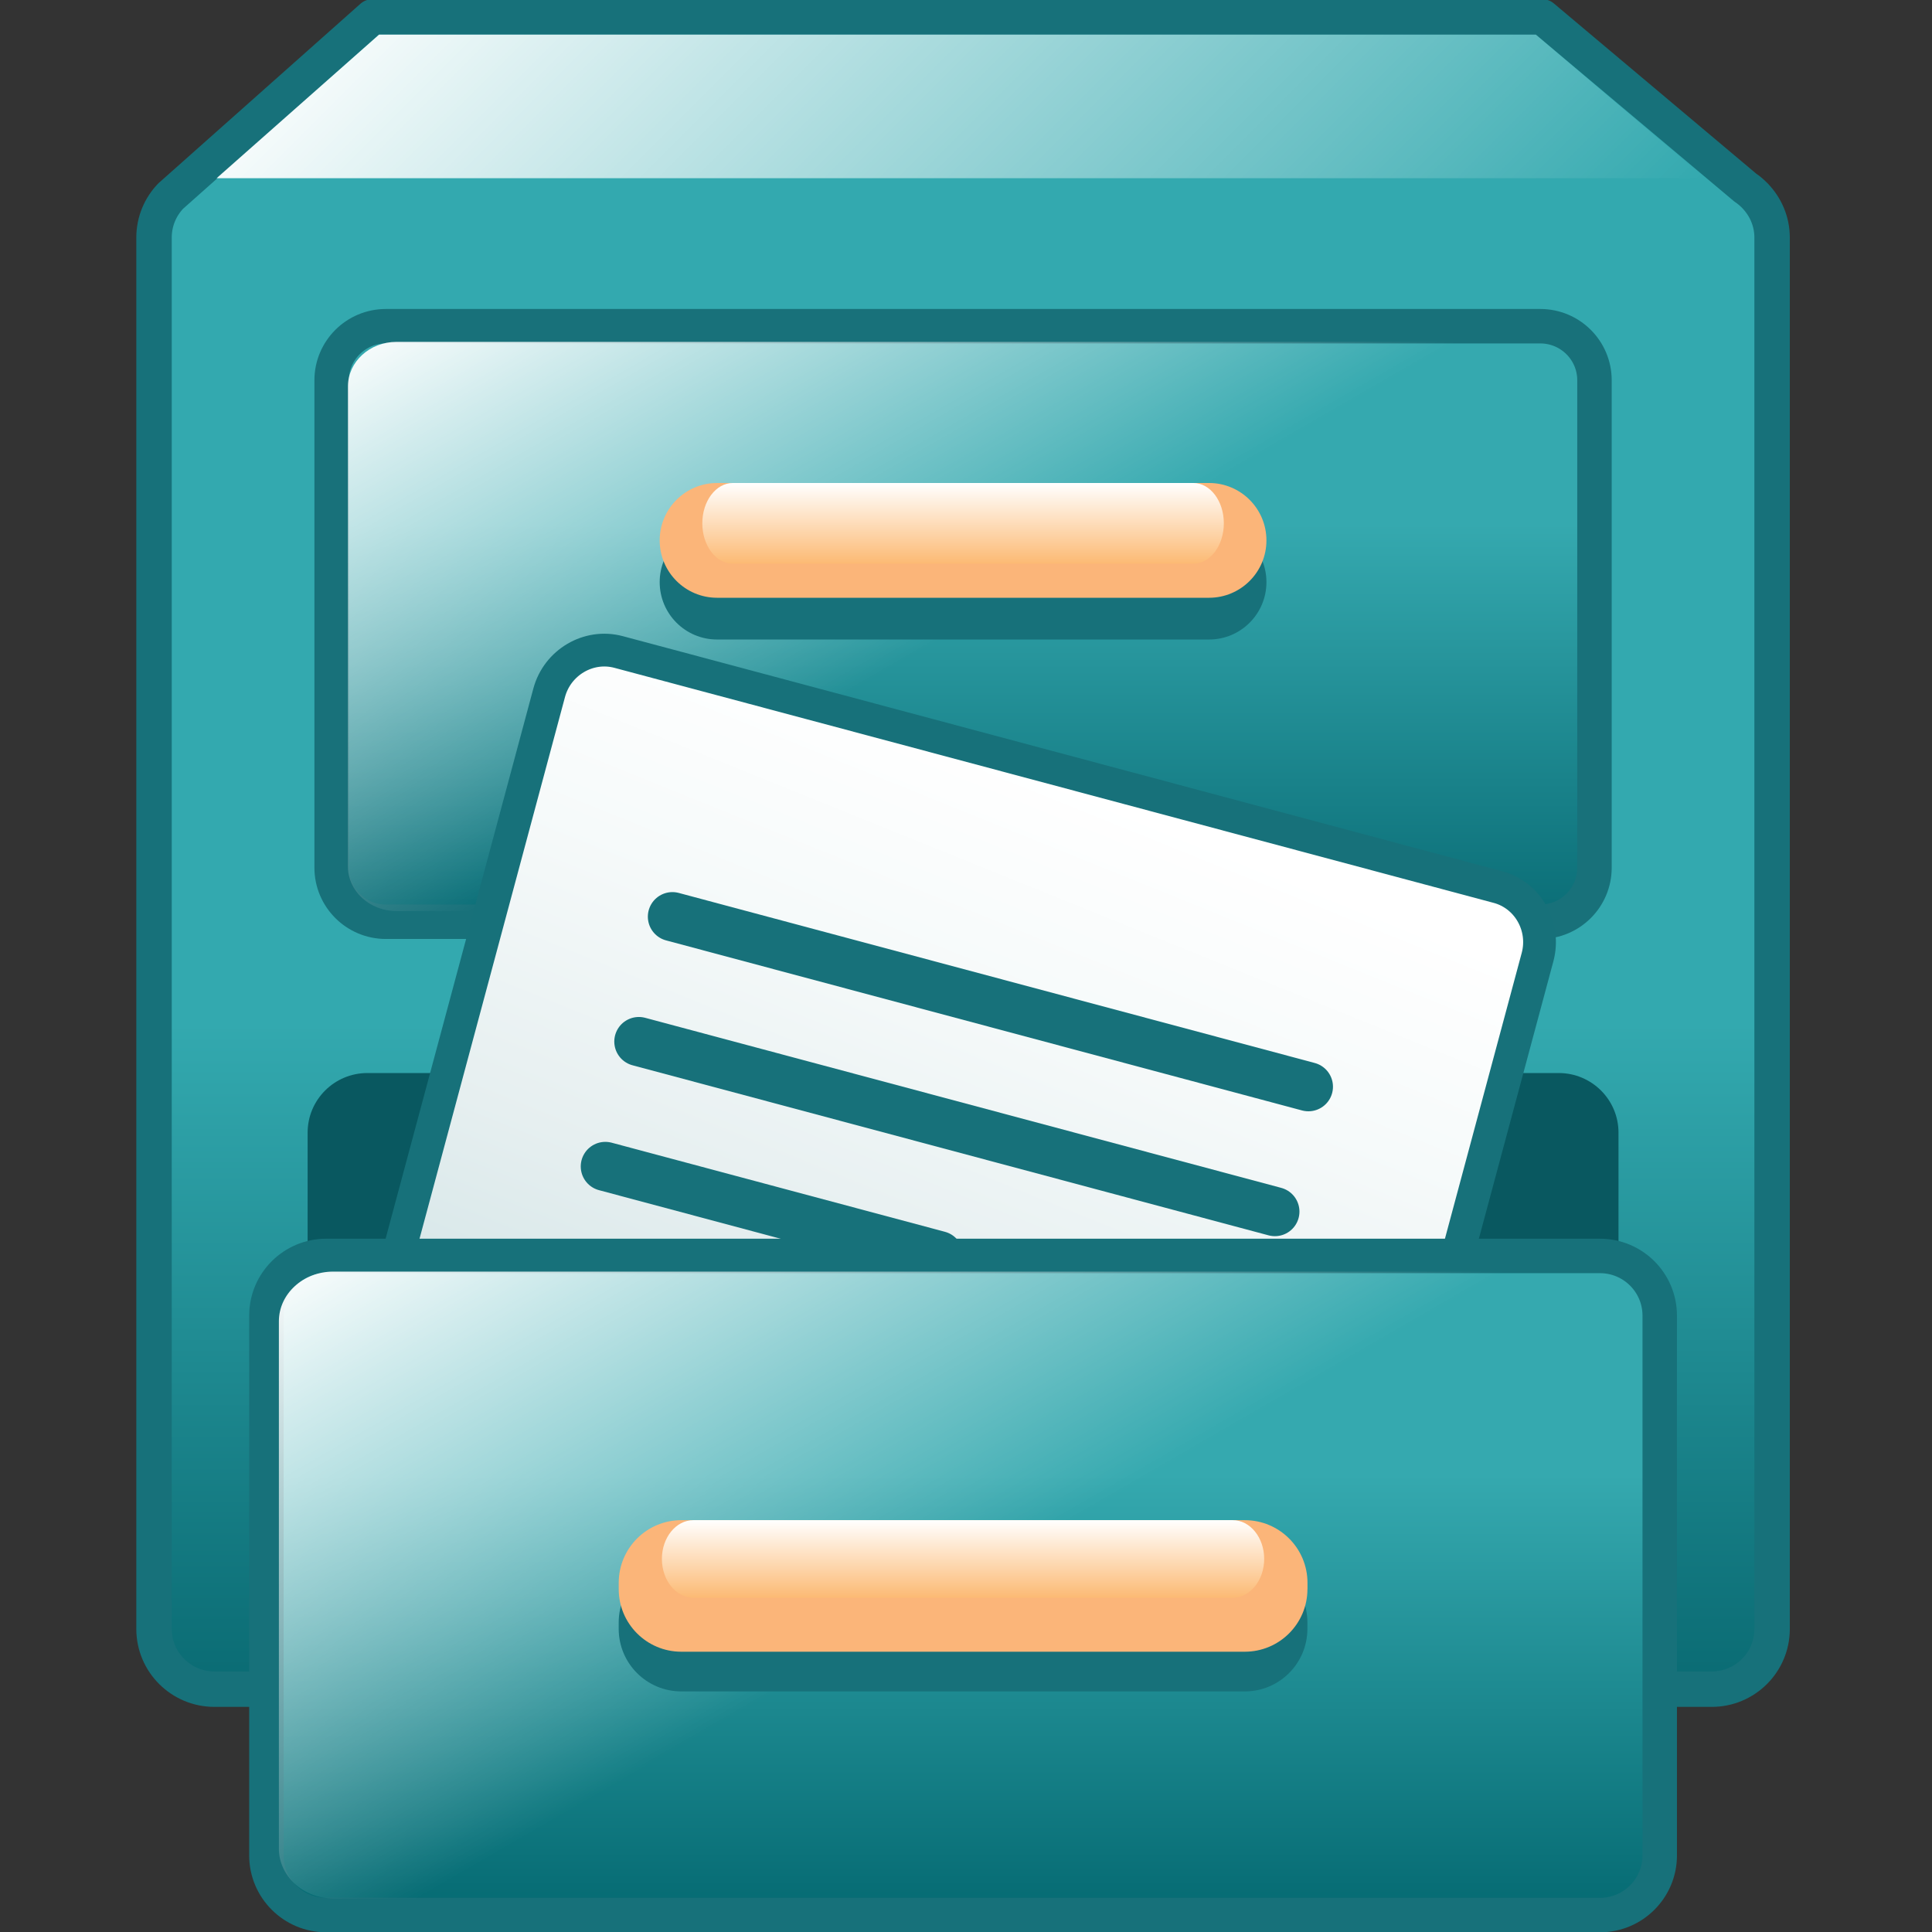 <?xml version="1.0" encoding="utf-8"?>
<!DOCTYPE svg PUBLIC "-//W3C//DTD SVG 1.1//EN" "http://www.w3.org/Graphics/SVG/1.1/DTD/svg11.dtd">
<svg version="1.1" id="Capa_1" xmlns="http://www.w3.org/2000/svg" xmlns:xlink="http://www.w3.org/1999/xlink" x="0px" y="0px"
	 width="97px" height="97px" viewBox="0 0 97 97" enable-background="new 0 0 97 97" xml:space="preserve">
  <rect x="0" y="0" width="97" height="97" fill="#333333" stroke="none"/>
  <g>
    <path fill="#FBB579" d="M-118.606,70.244L-118.606,70.244"/>
    <linearGradient id="SVGID_1_" gradientUnits="userSpaceOnUse" x1="-5732.947" y1="479.679" x2="-5732.947" y2="479.679" gradientTransform="matrix(1 0 0 -1 5615.145 551.231)">
      <stop  offset="0" style="stop-color:#FCBA74"/>
      <stop  offset="1" style="stop-color:#FFFFFF"/>
    </linearGradient>
    <path fill="url(#SVGID_1_)" d="M-117.803,71.552L-117.803,71.552"/>
  </g>
  <g>
    <path fill="#FBB579" d="M-87.203,70.051L-87.203,70.051"/>
    <linearGradient id="SVGID_2_" gradientUnits="userSpaceOnUse" x1="-5701.544" y1="479.873" x2="-5701.544" y2="479.873" gradientTransform="matrix(1 0 0 -1 5615.145 551.231)">
      <stop  offset="0" style="stop-color:#FCBA74"/>
      <stop  offset="1" style="stop-color:#FFFFFF"/>
    </linearGradient>
    <path fill="url(#SVGID_2_)" d="M-86.4,71.357L-86.4,71.357"/>
  </g>
  <linearGradient id="SVGID_3_" gradientUnits="userSpaceOnUse" x1="-3695.077" y1="599.988" x2="-3695.077" y2="516.03" gradientTransform="matrix(1 0 0 1 3743.43 -515.18)">
    <stop  offset="0" style="stop-color:#0A6B73"/>
    <stop  offset="0.398" style="stop-color:#33A9AF"/>
  </linearGradient>
  <path fill="url(#SVGID_3_)" stroke="#17717A" stroke-width="1.779" stroke-linecap="round" stroke-linejoin="round" stroke-miterlimit="22.926" d="
	M88.126,9.843h0.004l-0.015-0.012c-0.149-0.154-0.313-0.295-0.493-0.415L77.438,0.85H18.692L8.571,9.843
	c-0.521,0.543-0.838,1.278-0.838,2.089v69.852c0,1.67,1.358,3.024,3.033,3.024h75.175c1.675,0,3.031-1.354,3.031-3.024V11.932
	C88.973,11.119,88.646,10.386,88.126,9.843z"/>
  <g>
    <linearGradient id="SVGID_4_" gradientUnits="userSpaceOnUse" x1="-3695.077" y1="561.458" x2="-3695.077" y2="531.558" gradientTransform="matrix(1 0 0 1 3743.43 -515.18)">
      <stop  offset="0" style="stop-color:#0A6D76"/>
      <stop  offset="0.668" style="stop-color:#35A9AF"/>
    </linearGradient>
    <path fill="url(#SVGID_4_)" stroke="#18717A" stroke-width="1.73" stroke-linecap="round" stroke-linejoin="round" stroke-miterlimit="22.926" d="
		M80.054,43.563c0,1.5-1.217,2.715-2.721,2.715h-57.96c-1.503,0-2.722-1.216-2.722-2.715v-24.47c0-1.5,1.219-2.715,2.722-2.715
		h57.96c1.504,0,2.721,1.215,2.721,2.715V43.563z"/>
    <linearGradient id="SVGID_5_" gradientUnits="userSpaceOnUse" x1="-3681.585" y1="569.979" x2="-3708.541" y2="523.288" gradientTransform="matrix(1 0 0 1 3743.43 -515.18)">
      <stop  offset="0.5" style="stop-color:#FFFFFF;stop-opacity:0"/>
      <stop  offset="1" style="stop-color:#FFFFFF;stop-opacity:0.95"/>
    </linearGradient>
    <path fill="url(#SVGID_5_)" d="M79.263,43.508c0,1.234-1.092,2.235-2.438,2.235H19.909c-1.347,0-2.439-1.001-2.439-2.235V19.399
		c0-1.235,1.093-2.235,2.439-2.235h56.914c1.348,0,2.438,1,2.438,2.235L79.263,43.508L79.263,43.508z"/>
  </g>
  <path fill="#095860" d="M81.26,80.77c0,1.654-1.344,2.993-3,2.993H18.445c-1.657,0-3-1.339-3-2.993V56.867
	c0-1.652,1.343-2.993,3-2.993H78.26c1.656,0,3,1.341,3,2.993V80.77z"/>
  <g>
    <linearGradient id="SVGID_6_" gradientUnits="userSpaceOnUse" x1="-3724.471" y1="644.891" x2="-3688.179" y2="555.064" gradientTransform="matrix(1 0 0 1 3743.43 -515.18)">
      <stop  offset="0" style="stop-color:#35A8AE"/>
      <stop  offset="0.18" style="stop-color:#77BBC0"/>
      <stop  offset="0.375" style="stop-color:#A6CFD3"/>
      <stop  offset="0.561" style="stop-color:#CBE1E3"/>
      <stop  offset="0.732" style="stop-color:#E6EFF0"/>
      <stop  offset="0.884" style="stop-color:#F6FAFA"/>
      <stop  offset="1" style="stop-color:#FFFFFF"/>
    </linearGradient>
    <path fill="url(#SVGID_6_)" stroke="#17717A" stroke-width="1.645" stroke-linecap="round" stroke-linejoin="round" stroke-miterlimit="22.926" d="
		M75.204,44.536l-12.646-3.381l-18.854-5.041l-12.648-3.38c-1.506-0.402-3.074,0.521-3.484,2.05l-3.453,12.862l-9.063,33.74h53.188
		l5.499-20.479l3.454-12.857C77.605,46.518,76.71,44.938,75.204,44.536z"/>
    <g>
      <line fill="none" stroke="#17717A" stroke-width="2.467" stroke-linecap="round" stroke-linejoin="round" stroke-miterlimit="22.926" x1="33.76" y1="46.023" x2="65.691" y2="54.561"/>
      <line fill="none" stroke="#17717A" stroke-width="2.467" stroke-linecap="round" stroke-linejoin="round" stroke-miterlimit="22.926" x1="32.075" y1="52.293" x2="64.008" y2="60.831"/>
      <line fill="none" stroke="#17717A" stroke-width="2.467" stroke-linecap="round" stroke-linejoin="round" stroke-miterlimit="22.926" x1="30.391" y1="58.563" x2="47.125" y2="63.037"/>
    </g>
  </g>
  <g>
    <linearGradient id="SVGID_7_" gradientUnits="userSpaceOnUse" x1="-3695.077" y1="611.33" x2="-3695.077" y2="578.236" gradientTransform="matrix(1 0 0 1 3743.43 -515.18)">
      <stop  offset="0" style="stop-color:#056A72"/>
      <stop  offset="0.668" style="stop-color:#35A9AF"/>
    </linearGradient>
    <path fill="url(#SVGID_7_)" stroke="#17717A" stroke-width="1.73" stroke-linecap="round" stroke-linejoin="round" stroke-miterlimit="22.926" d="
		M83.33,93.155c0,1.653-1.342,2.995-3.002,2.995H16.379c-1.659,0-3.003-1.342-3.003-2.995V66.052c0-1.655,1.343-2.995,3.003-2.995
		h63.949c1.66,0,3.002,1.342,3.002,2.995V93.155z"/>
    <linearGradient id="SVGID_8_" gradientUnits="userSpaceOnUse" x1="-3680.307" y1="620.542" x2="-3710.081" y2="568.972" gradientTransform="matrix(1 0 0 1 3743.43 -515.18)">
      <stop  offset="0.5" style="stop-color:#FFFFFF;stop-opacity:0"/>
      <stop  offset="1" style="stop-color:#FFFFFF;stop-opacity:0.95"/>
    </linearGradient>
    <path fill="url(#SVGID_8_)" d="M82.468,92.813c0,1.379-1.22,2.5-2.726,2.5H16.729c-1.505,0-2.727-1.121-2.727-2.5V66.339
		c0-1.378,1.221-2.496,2.727-2.496h63.013c1.506,0,2.726,1.12,2.726,2.496V92.813z"/>
  </g>
  <linearGradient id="SVGID_9_" gradientUnits="userSpaceOnUse" x1="-3676.505" y1="542.811" x2="-3713.872" y2="505.444" gradientTransform="matrix(1 0 0 1 3743.43 -515.18)">
    <stop  offset="0" style="stop-color:#FFFFFF;stop-opacity:0"/>
    <stop  offset="1" style="stop-color:#FFFFFF;stop-opacity:0.95"/>
  </linearGradient>
  <polygon fill="url(#SVGID_9_)" points="10.875,8.947 85.607,8.947 77.109,1.738 19.032,1.738 "/>
  <g>
    <path fill="#17717A" d="M65.641,81.777c0,1.736-1.406,3.144-3.145,3.144h-28.29c-1.735,0-3.143-1.405-3.143-3.144V81.46
		c0-1.735,1.408-3.144,3.143-3.144h28.29c1.738,0,3.145,1.408,3.145,3.144V81.777z"/>
    <path fill="#FBB579" d="M65.643,79.784c0,1.735-1.408,3.144-3.145,3.144H34.207c-1.737,0-3.143-1.406-3.143-3.144v-0.317
		c0-1.736,1.406-3.144,3.143-3.144h28.292c1.735,0,3.146,1.407,3.146,3.144v0.317H65.643z"/>
    <g>
      <linearGradient id="SVGID_10_" gradientUnits="userSpaceOnUse" x1="-6829.577" y1="303.703" x2="-6825.684" y2="303.703" gradientTransform="matrix(0 -1 -1 0 352.055 -6749.36)">
        <stop  offset="0" style="stop-color:#FCBA74"/>
        <stop  offset="1" style="stop-color:#FFFFFF"/>
      </linearGradient>
      <path fill="url(#SVGID_10_)" d="M61.889,76.323c0.875,0,1.582,0.872,1.582,1.946l0,0c0,1.075-0.707,1.947-1.582,1.947H34.813
			c-0.873,0-1.581-0.872-1.581-1.947l0,0c0-1.074,0.708-1.946,1.581-1.946H61.889z"/>
    </g>
  </g>
  <g>
    <path fill="#17717A" d="M63.584,29.227c0,1.592-1.289,2.881-2.881,2.881H36.002c-1.592,0-2.881-1.29-2.881-2.881l0,0
		c0-1.592,1.29-2.881,2.881-2.881h24.701C62.293,26.346,63.584,27.635,63.584,29.227L63.584,29.227z"/>
    <path fill="#FBB579" d="M63.584,27.131c0,1.592-1.289,2.881-2.881,2.881H36.002c-1.592,0-2.881-1.29-2.881-2.881l0,0
		c0-1.591,1.29-2.881,2.881-2.881h24.701C62.293,24.25,63.584,25.54,63.584,27.131L63.584,27.131z"/>
    <g>
      <linearGradient id="SVGID_11_" gradientUnits="userSpaceOnUse" x1="-6777.66" y1="303.701" x2="-6773.61" y2="303.701" gradientTransform="matrix(0 -1 -1 0 352.055 -6749.36)">
        <stop  offset="0" style="stop-color:#FCBA74"/>
        <stop  offset="1" style="stop-color:#FFFFFF"/>
      </linearGradient>
      <path fill="url(#SVGID_11_)" d="M59.914,24.25c0.848,0,1.531,0.907,1.531,2.024l0,0c0,1.119-0.685,2.026-1.531,2.026H36.792
			c-0.846,0-1.531-0.907-1.531-2.026l0,0c0-1.118,0.686-2.024,1.531-2.024H59.914z"/>
    </g>
  </g>
</svg>
